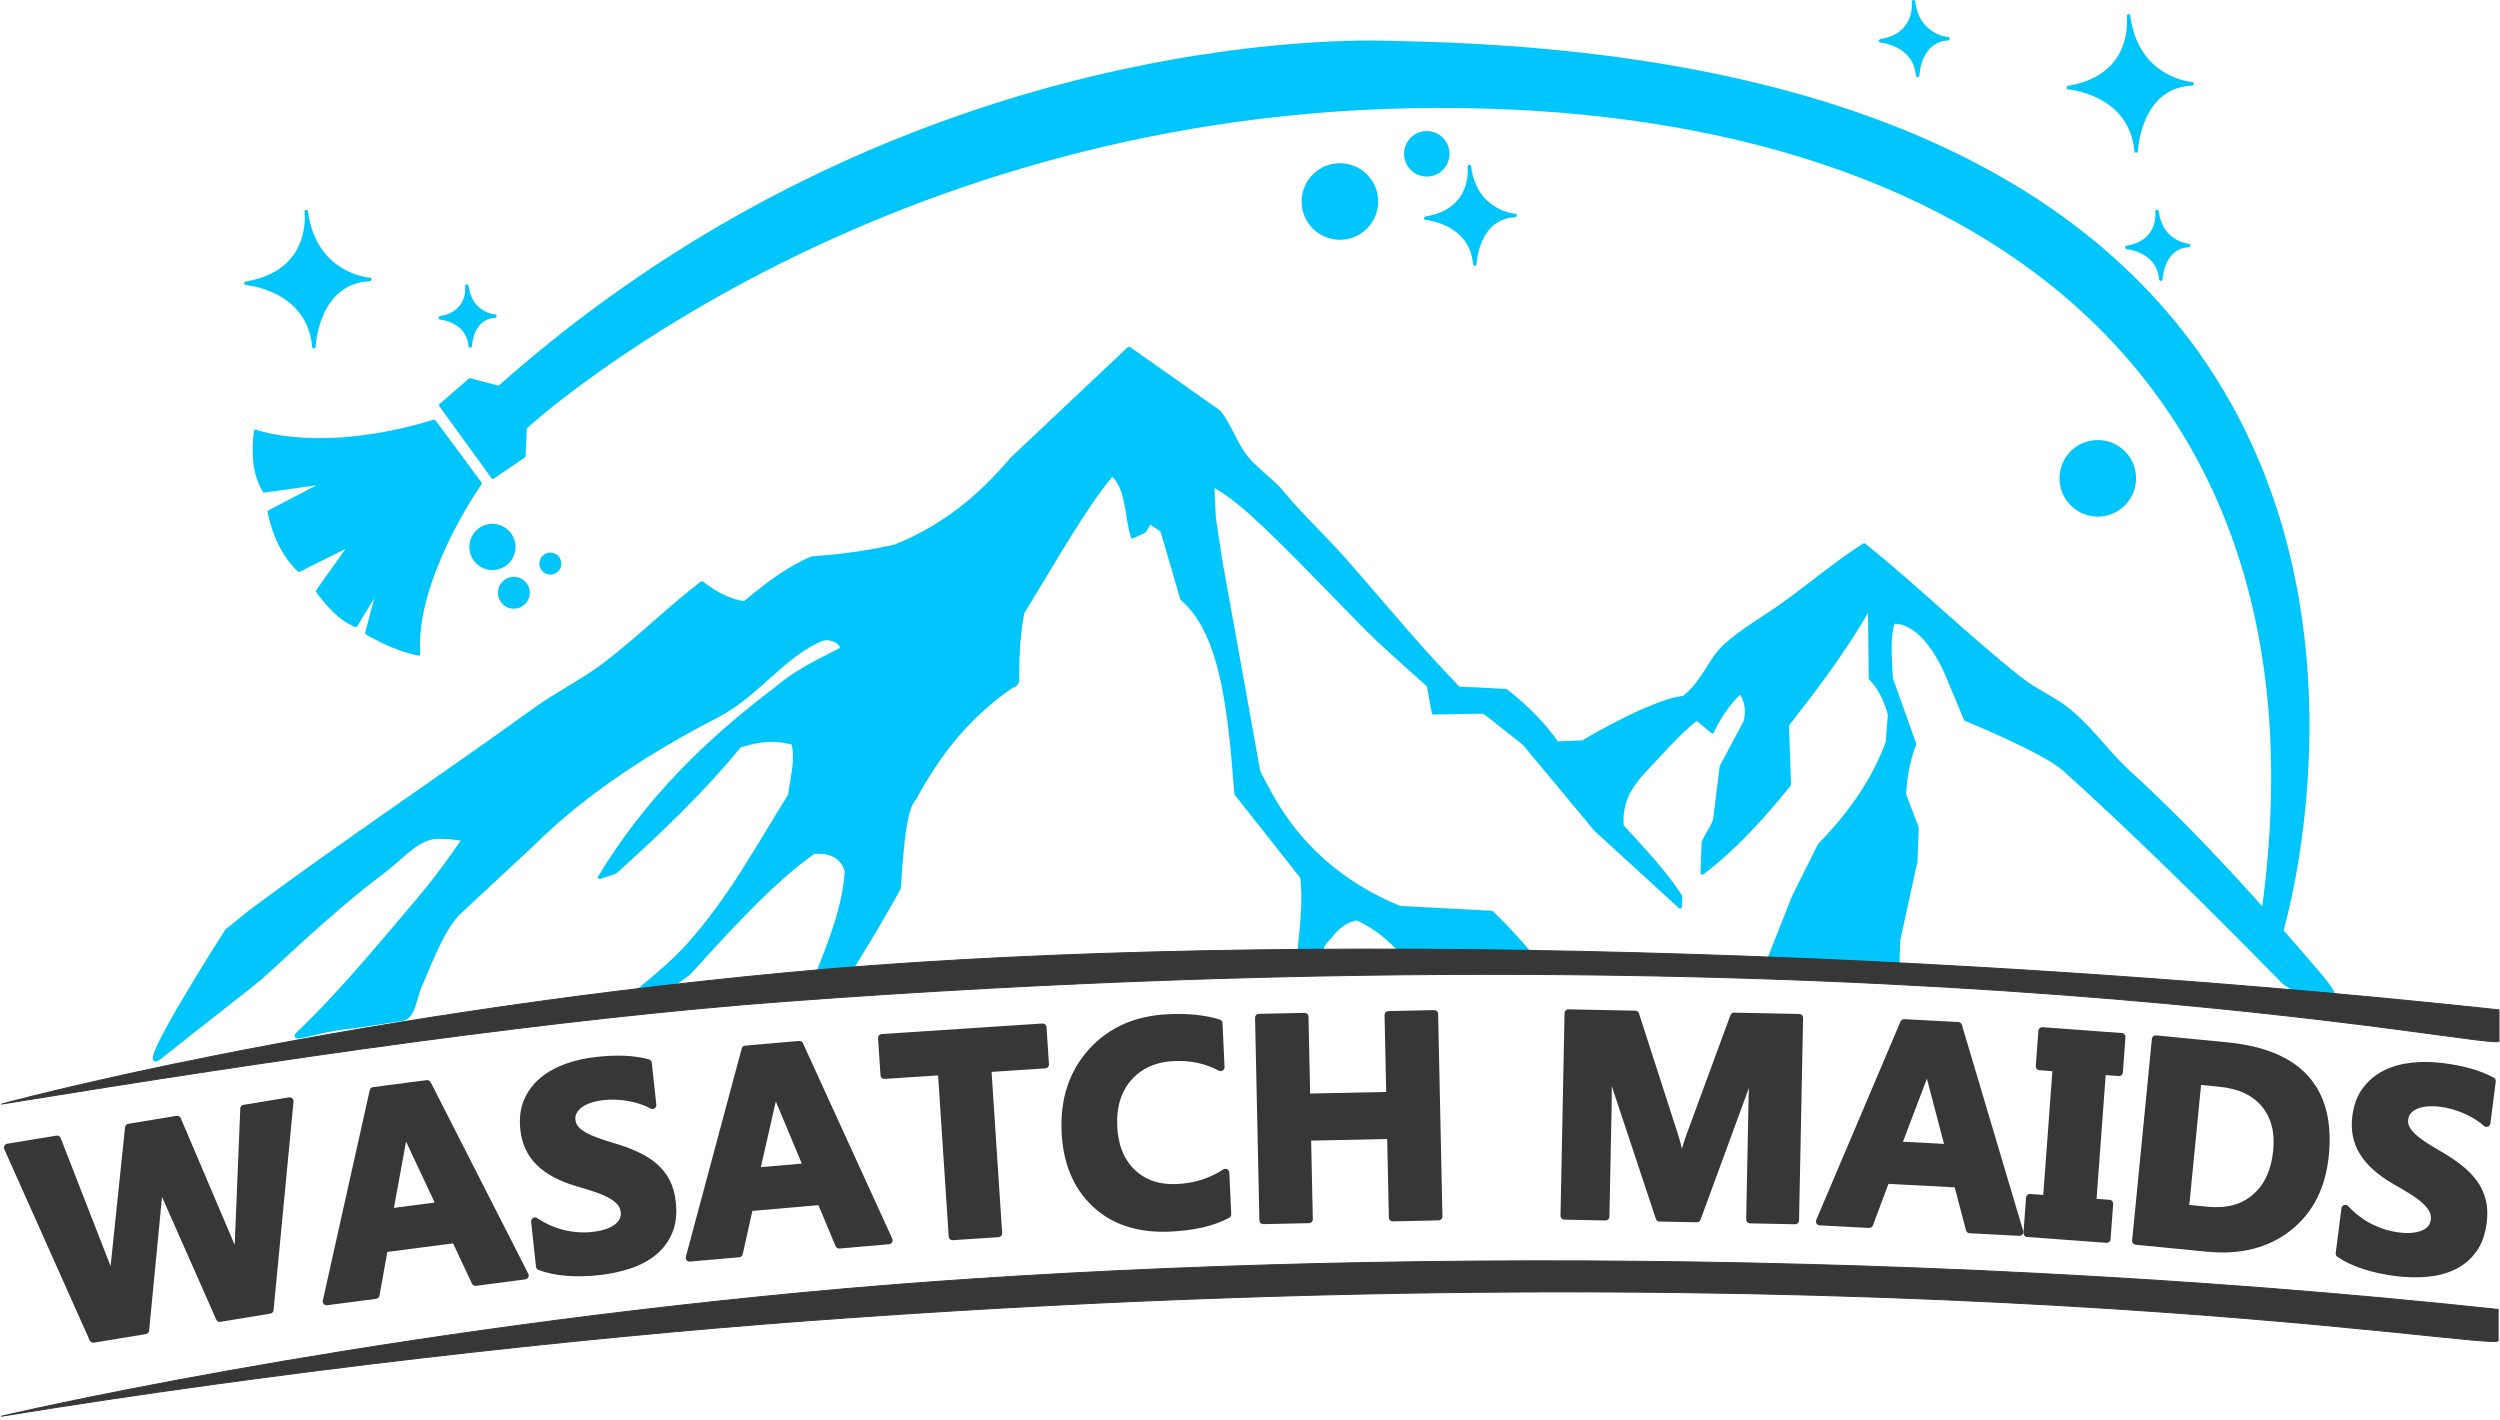 <?xml version="1.0" encoding="UTF-8" standalone="no"?><!DOCTYPE svg PUBLIC "-//W3C//DTD SVG 1.1//EN" "http://www.w3.org/Graphics/SVG/1.1/DTD/svg11.dtd"><svg width="100%" height="100%" viewBox="0 0 2219 1260" version="1.1" xmlns="http://www.w3.org/2000/svg" xmlns:xlink="http://www.w3.org/1999/xlink" xml:space="preserve" xmlns:serif="http://www.serif.com/" style="fill-rule:evenodd;clip-rule:evenodd;stroke-linecap:round;stroke-linejoin:round;stroke-miterlimit:1.5;"><g id="Black-Logo-White-BG-Square" serif:id="Black Logo White BG Square"><g id="vert-logo-black" serif:id="vert logo black"><g id="wasatch"><path d="M201.281,825.937c-0,-0 -85.313,133.452 -59.185,112.548c42.029,-33.626 77.495,-60.54 89.902,-71.176c12.95,-11.103 61.084,-58.209 105.242,-91.374c19.161,-14.391 28.699,-27.135 43.764,-31.804c8.453,-2.62 25.806,0.001 31.067,0.96c-5.248,5.454 -15.808,24.031 -41.035,53.787c-33.491,39.505 -70.703,84.691 -106.283,118.13c-8.692,8.169 16.305,-2.192 42.913,-5.088c19.848,-2.161 35.268,-5.507 48.919,-7.185c11.117,-1.368 11.551,-20.315 17.031,-31.199c9.561,-22.27 19.055,-47.451 32.907,-62.569l65.364,-60.722c50.449,-50.272 111.572,-87.438 164.751,-114.896c35.433,-18.295 59.312,-54.196 92.522,-67.764c7.235,-2.956 19.721,2.608 17.537,8.715c-16.373,8.408 -39.531,19.136 -56.966,34.222c-61.375,46.357 -115.052,98.232 -157.423,168.064l13.723,-4.459c40.388,-36.412 79.05,-73.466 110.498,-112.113c18.658,-5.716 30.986,-6.836 47.409,-2.495c4.024,14.601 -1.249,31.605 -2.813,46.205c-29.171,46.753 -53.752,92.622 -90.35,133.26c-11.204,12.44 -25.737,25.161 -41.278,37.855c-26.812,21.9 22.903,0.936 22.903,0.936l18.906,-13.642c40.657,-44.812 75.833,-82.971 110.902,-107.667c14.423,-1.333 24.761,3.235 29.126,16.43c-1.627,30.336 -13.506,60.752 -25.886,91.826c-2.707,6.793 -0.963,7.121 7.577,5.611c4.629,-0.819 13.764,4.089 19.544,-5.119c15.842,-25.238 31.035,-50.8 45.422,-76.766c2.597,-37.2 5.014,-71.247 13.875,-79.811c22.823,-42.481 50.324,-75.12 86.558,-99.719c3.152,-0.707 4.942,-2.776 4.741,-6.836c-0.245,-23.538 1.402,-42.66 4.509,-58.375c26.438,-42.898 54.859,-93.802 79.437,-122.75c14.115,11.458 12.424,37.747 18.186,55.413l10.415,-4.933l4.949,-7.946l10.783,7.391l17.715,60.548c36.278,31.091 42.351,101.508 48.04,173.084l58.49,74.112c2.429,20.043 -0.208,44.17 -2.984,70.588c-0.843,8.021 15.169,28.909 19.819,-3.931c1.344,-9.494 7.657,-11.886 10.232,-16.514c6.412,-7.323 13.487,-12.424 22.045,-13.309c19.942,9.175 32.069,21.607 43.382,34.378l71.212,5.73c0,-0 31.562,5.637 41.15,0.816c4.187,-2.106 7.775,1.696 -3.308,-11.088c-11.071,-12.771 -22.069,-24.775 -33.157,-35.353l-81.627,-4.306c-45.999,-18.796 -86.211,-50.225 -113.427,-98.342c-3.382,-5.98 -8.779,-16.027 -11.902,-22.411l-33.756,-187.386l-5.75,-38.048l-1.327,-28.7c26.635,12.077 74.432,63.912 133.823,124.324c16.272,16.551 38.992,36.295 57.899,53.446l4.402,24.083l44.862,-0.707l35.469,27.998l63.635,76.524l74.906,68.509l0.387,-9.228c-13.266,-20.842 -32.933,-41.685 -52.063,-62.527c-1.928,-29.684 14.757,-43.047 32.675,-62.543c8.519,-9.269 23.292,-25.027 33.857,-32.777l13.751,11.582c6.286,-14.188 16.183,-27.201 24.615,-34.95c4.785,4.613 7.636,16.046 4.553,26.381l-21.073,39.464l-5.925,47.384c-2.424,7.616 -7.574,13.043 -10.178,20.213l-0.954,26.934c28.212,-21.281 53.35,-48.711 77.269,-78.579l-1.92,-52.748c14.697,-19.251 47.109,-58.941 73.263,-105.246l0.688,63.795c8.161,8.178 13.443,19.235 17.026,31.991l-1.965,24.883c-12.148,33.392 -33.219,63.352 -60.244,91.021l-22.919,45.838l-22.786,57.635l115.042,2.686l0.73,-21.686l15.319,-70.133l1.084,-29.76l-11.165,-29.108c0.655,-13.276 2.445,-27.962 8.964,-44.957l-20.751,-58.41c-1.165,-19.479 -2.367,-40.63 2.202,-50.075c18,-0.061 33.977,17.683 46.255,44.086l17.625,42.264c0,0 69.703,28.365 87.875,44.782c64.931,58.661 127.397,120.569 187.017,181.199c2.426,2.468 4.848,4.933 7.265,7.396c5.676,5.785 72.783,41.094 32.522,-6.093c-53.972,-63.259 -110.05,-125.601 -168.948,-179.412c-19.863,-18.147 -31.7,-36.616 -52.299,-54.256c-13.764,-11.787 -30.742,-18.267 -45.394,-29.891c-46.841,-37.16 -93.052,-82.365 -138.044,-118.315c-24.727,15.664 -46.945,34.587 -70.748,51.857c-17.695,12.839 -37.316,23.264 -53.921,38.719c-11.6,10.796 -19.058,32.573 -35.491,44.795c-13.869,1.875 -22.931,6.321 -38.588,12.667c-17.3,8.16 -34.361,17.038 -51.089,26.915l-22.875,0.891c-11.283,-16.369 -26.461,-31.84 -45.183,-46.492c-14.188,-0.874 -28.295,-1.666 -41.909,-1.965c-36.862,-38.003 -67.59,-75.873 -100.723,-113.53c-17.878,-20.318 -38.832,-39.683 -56.446,-60.991c-8.319,-10.064 -22.881,-20.143 -31.128,-30.231c-9.741,-11.915 -14.833,-28.874 -24.521,-40.808l-79.889,-56.315l-103.903,97.924c-29.084,34.31 -60.88,60.536 -104.268,77.858c-17.838,3.785 -41.515,8.223 -72.765,10.22c-20.076,7.954 -40.152,23.006 -60.228,39.913c-11.759,-1.388 -24.433,-7.351 -37.98,-17.68c-29.428,22.369 -56.132,49.179 -86.046,71.917c-19.834,15.075 -42.723,26.247 -62.819,40.775c-83.424,60.312 -165.552,114.862 -249.178,176.89c-6.921,5.133 -16.765,13.647 -23.664,18.841Z" style="fill:#01c6fc;stroke:#01c6fc;stroke-width:3.13px;"/><path d="M391.276,359.674l46.205,63.806l27.503,-18.702l1.1,-25.303c-0,0 298.799,-275.891 787.044,-284.982c479.65,-8.931 826.572,223.961 754.948,720.78l16.021,14.836c0,0 239.49,-775.408 -787.251,-792.167c0,-0 -421.529,-24.778 -793.868,306.113l-25.854,-6.813l-25.848,22.432Z" style="fill:#01c6fc;stroke:#01c6fc;stroke-width:3.13px;"/><path d="M226.915,382.852c-0,0 57.205,22.003 158.415,-8.8l40.704,55.005c-0,-0 -59.098,83.96 -54.609,151.331c-15.241,-3.183 -30.481,-9.711 -45.721,-18.526l10.605,-40.704l-20.594,33.927c-14.696,-6.205 -24.731,-18.481 -33.795,-30.319l29.703,-41.804l-46.205,23.102c-12.416,-11.811 -21.496,-28.628 -26.402,-51.705l50.605,-26.402l-55.006,7.701c-8.783,-14.494 -10.184,-32.679 -7.7,-52.806Z" style="fill:#01c6fc;stroke:#01c6fc;stroke-width:3.13px;"/><path d="M1698.4,1.599c-0,0 3.987,29.14 -29.14,34.661c0,-0 30.367,2.454 32.82,30.673c0,0 1.227,-31.287 26.993,-32.513c-0,-0 -26.686,-1.841 -30.673,-32.821Z" style="fill:#01c6fc;stroke:#01c6fc;stroke-width:3.13px;"/><path d="M1889.29,14.105c0,0 7.323,53.509 -53.509,63.648c0,-0 55.762,4.506 60.268,56.325c0,0 2.253,-57.452 49.567,-59.705c-0,0 -49.003,-3.379 -56.326,-60.268Z" style="fill:#01c6fc;stroke:#01c6fc;stroke-width:3.13px;"/><path d="M1304.16,147.787c-0,-0 5.282,38.6 -38.601,45.914c0,-0 40.226,3.25 43.476,40.632c0,0 1.626,-41.445 35.757,-43.07c-0,-0 -35.35,-2.438 -40.632,-43.476Z" style="fill:#01c6fc;stroke:#01c6fc;stroke-width:3.12px;"/><path d="M1914.57,187.775c0,0 3.661,26.755 -26.755,31.824c0,0 27.882,2.253 30.135,28.163c-0,-0 1.126,-28.726 24.783,-29.853c-0,0 -24.502,-1.689 -28.163,-30.134Z" style="fill:#01c6fc;stroke:#01c6fc;stroke-width:3.13px;"/><path d="M414.381,254.009c-0,0 3.234,23.638 -23.638,28.117c-0,-0 24.633,1.99 26.623,24.882c0,-0 0.996,-25.38 21.896,-26.375c0,-0 -21.647,-1.493 -24.881,-26.624Z" style="fill:#01c6fc;stroke:#01c6fc;stroke-width:3.13px;"/><path d="M271.85,187.775c-0,0 7.322,53.509 -53.51,63.648c0,-0 55.763,4.506 60.269,56.325c-0,0 2.253,-57.452 49.566,-59.705c0,0 -49.003,-3.379 -56.325,-60.268Z" style="fill:#01c6fc;stroke:#01c6fc;stroke-width:3.13px;"/><circle cx="437.093" cy="485.474" r="18.931" style="fill:#01c6fc;stroke:#01c6fc;stroke-width:3.13px;"/><circle cx="1189.31" cy="178.862" r="32.426" style="fill:#01c6fc;stroke:#01c6fc;stroke-width:3.13px;"/><circle cx="1266.41" cy="136.538" r="18.638" style="fill:#01c6fc;stroke:#01c6fc;stroke-width:3.13px;"/><circle cx="1862.01" cy="424.573" r="32.426" style="fill:#01c6fc;stroke:#01c6fc;stroke-width:3.13px;"/><circle cx="456.103" cy="526.134" r="12.594" style="fill:#01c6fc;stroke:#01c6fc;stroke-width:3.13px;"/><circle cx="488.49" cy="500.26" r="8.194" style="fill:#01c6fc;stroke:#01c6fc;stroke-width:3.13px;"/></g></g><g><path d="M1.339,979.985c0,0 282.95,-77.585 697.129,-116.67c385.395,-36.37 977.626,-25.211 1519.65,33.018l-0,27.576c3.019,11.071 -532.964,-108.417 -1519.65,-35.14c-204.246,15.169 -450.269,51.013 -697.129,91.216Z" style="fill:#373737;stroke:#373737;stroke-width:0.87px;"/><path d="M1.339,1257.03c0,-0 299.066,-70.886 713.246,-109.971c385.395,-36.369 960.719,-43.04 1502.75,15.189l0,27.576c3.02,11.072 -548.56,-88.421 -1502.75,-17.31c-204.242,15.221 -466.386,44.312 -713.246,84.516Z" style="fill:#373737;stroke:#373737;stroke-width:0.87px;"/><g><path d="M257.076,977.45l-17.7,185.091l-44.282,7.285l-48.161,-108.956c-2.544,-5.68 -4.584,-12.162 -6.121,-19.447l-0.495,0.081c0.587,8.204 0.607,15.018 0.06,20.444l-11.46,118.765l-46.138,7.59l-75.814,-169.707l43.664,-7.183l44.42,114.018c1.9,4.854 3.796,11.487 5.688,19.899l0.742,-0.122c-0.715,-6.404 -0.659,-13.527 0.168,-21.371l12.809,-122.924l42.798,-7.041l48.665,114.336c1.791,4.194 3.784,10.388 5.979,18.581l0.494,-0.082c-0.741,-6.568 -0.961,-13.308 -0.658,-20.218l5.017,-122.405l40.325,-6.634Z" style="fill:#373737;fill-rule:nonzero;stroke:#373737;stroke-width:6.94px;stroke-linecap:butt;stroke-miterlimit:2;"/><path d="M465.809,1132.15l-43.756,5.704l-17.848,-38l-63.396,8.264l-7.386,41.291l-43.507,5.671l41.65,-186.713l47.609,-6.207l86.634,169.99Zm-74.822,-61.925l-26.954,-57.42c-1.992,-4.291 -3.683,-9.506 -5.073,-15.646l-0.995,0.129c0.266,5.275 -0.094,10.59 -1.082,15.944l-11.516,62.94l45.62,-5.947Z" style="fill:#373737;fill-rule:nonzero;stroke:#373737;stroke-width:6.94px;stroke-linecap:butt;stroke-miterlimit:2;"/><path d="M479.198,1123.94l-4.313,-39.882c7.885,5.284 16.228,8.983 25.031,11.1c8.803,2.116 17.525,2.707 26.166,1.772c5.068,-0.548 9.443,-1.483 13.125,-2.806c3.682,-1.323 6.702,-2.931 9.061,-4.826c2.359,-1.894 4.042,-4.009 5.051,-6.346c1.008,-2.336 1.373,-4.793 1.094,-7.368c-0.377,-3.49 -1.711,-6.498 -4.002,-9.024c-2.291,-2.526 -5.286,-4.766 -8.985,-6.72c-3.7,-1.953 -8.035,-3.754 -13.004,-5.402c-4.97,-1.648 -10.318,-3.298 -16.044,-4.948c-14.588,-4.307 -25.763,-10.285 -33.525,-17.936c-7.762,-7.65 -12.286,-17.416 -13.571,-29.298c-1.006,-9.305 -0.001,-17.505 3.014,-24.598c3.016,-7.092 7.51,-13.147 13.482,-18.164c5.972,-5.017 13.085,-9.002 21.34,-11.954c8.255,-2.952 17.118,-4.94 26.59,-5.964c9.306,-1.007 17.613,-1.338 24.921,-0.993c7.308,0.344 14.121,1.352 20.438,3.022l4.03,37.265c-3.216,-1.754 -6.675,-3.229 -10.377,-4.426c-3.702,-1.197 -7.478,-2.112 -11.329,-2.747c-3.852,-0.634 -7.653,-1 -11.404,-1.099c-3.751,-0.099 -7.289,0.032 -10.612,0.391c-4.57,0.494 -8.677,1.38 -12.322,2.657c-3.644,1.276 -6.669,2.843 -9.074,4.701c-2.405,1.857 -4.195,3.963 -5.369,6.317c-1.175,2.355 -1.614,4.903 -1.317,7.645c0.323,2.991 1.402,5.585 3.237,7.782c1.835,2.198 4.321,4.198 7.458,6.003c3.137,1.804 6.893,3.499 11.268,5.086c4.374,1.586 9.295,3.176 14.764,4.77c7.468,2.219 14.231,4.703 20.286,7.452c6.055,2.75 11.348,6.023 15.877,9.82c4.53,3.798 8.169,8.301 10.918,13.509c2.749,5.209 4.514,11.427 5.296,18.656c1.078,9.97 0.093,18.546 -2.955,25.726c-3.048,7.181 -7.586,13.219 -13.613,18.116c-6.027,4.897 -13.242,8.724 -21.643,11.482c-8.402,2.758 -17.381,4.654 -26.936,5.687c-9.804,1.06 -19.22,1.238 -28.249,0.533c-9.028,-0.705 -16.963,-2.369 -23.803,-4.991Z" style="fill:#373737;fill-rule:nonzero;stroke:#373737;stroke-width:6.94px;stroke-linecap:butt;stroke-miterlimit:2;"/><path d="M788.833,1100.92l-43.96,3.831l-16.21,-38.727l-63.691,5.551l-9.141,40.938l-43.709,3.809l49.579,-184.765l47.831,-4.169l79.301,173.532Zm-72.111,-65.062l-24.479,-58.518c-1.807,-4.372 -3.274,-9.655 -4.402,-15.849l-0.999,0.087c0.041,5.282 -0.546,10.576 -1.761,15.883l-14.192,62.392l45.833,-3.995Z" style="fill:#373737;fill-rule:nonzero;stroke:#373737;stroke-width:6.94px;stroke-linecap:butt;stroke-miterlimit:2;"/><path d="M927.591,944.822l-51.161,3.36l9.62,146.478l-40.529,2.661l-9.619,-146.478l-50.911,3.344l-2.161,-32.898l142.601,-9.366l2.16,32.899Z" style="fill:#373737;fill-rule:nonzero;stroke:#373737;stroke-width:6.94px;stroke-linecap:butt;stroke-miterlimit:2;"/><path d="M1089.37,1077.86c-12.818,6.942 -29.789,10.893 -50.91,11.854c-27.55,1.254 -49.583,-5.858 -66.099,-21.336c-16.516,-15.478 -25.388,-36.7 -26.615,-63.666c-1.307,-28.719 6.504,-52.415 23.431,-71.088c16.928,-18.673 39.542,-28.654 67.844,-29.942c17.532,-0.798 32.409,0.742 44.632,4.62l1.773,38.946c-12.349,-6.633 -26.204,-9.6 -41.565,-8.901c-16.864,0.768 -30.231,6.688 -40.101,17.762c-9.869,11.074 -14.392,25.669 -13.567,43.785c0.79,17.365 6.304,30.981 16.541,40.847c10.237,9.865 23.62,14.422 40.15,13.67c15.779,-0.718 30.047,-5.216 42.805,-13.493l1.681,36.942Z" style="fill:#373737;fill-rule:nonzero;stroke:#373737;stroke-width:6.94px;stroke-linecap:butt;stroke-miterlimit:2;"/><path d="M1276.84,1079.75l-40.607,0.869l-1.566,-73.192l-74.445,1.593l1.566,73.192l-40.481,0.866l-3.846,-179.721l40.482,-0.867l1.533,71.688l74.446,-1.592l-1.534,-71.689l40.606,-0.868l3.846,179.721Z" style="fill:#373737;fill-rule:nonzero;stroke:#373737;stroke-width:6.94px;stroke-linecap:butt;stroke-miterlimit:2;"/><path d="M1593.36,1083.18l-39.981,-0.799l2.15,-107.535c0.232,-11.614 0.99,-24.43 2.273,-38.447l-1.002,-0.02c-2.31,10.987 -4.348,18.887 -6.116,23.7l-44.555,121.357l-33.088,-0.661l-40.446,-121.803c-1.104,-3.282 -2.817,-11.675 -5.138,-25.179l-1.128,-0.023c0.732,17.735 0.964,33.287 0.697,46.656l-1.988,99.389l-36.471,-0.729l3.593,-179.727l59.283,1.185l34.592,107.267c2.754,8.581 4.713,17.188 5.878,25.821l0.752,0.015c2.455,-9.898 5.009,-18.498 7.663,-25.801l38.847,-105.548l57.779,1.156l-3.594,179.726Z" style="fill:#373737;fill-rule:nonzero;stroke:#373737;stroke-width:6.94px;stroke-linecap:butt;stroke-miterlimit:2;"/><path d="M1792.44,1093.47l-44.065,-2.316l-10.671,-40.605l-63.844,-3.355l-14.742,39.27l-43.815,-2.303l74.78,-176.081l47.946,2.52l54.411,182.87Zm-62.368,-74.453l-16.107,-61.353c-1.182,-4.581 -1.901,-10.016 -2.156,-16.306l-1.002,-0.053c-0.693,5.236 -2.011,10.397 -3.952,15.484l-22.726,59.813l45.943,2.415Z" style="fill:#373737;fill-rule:nonzero;stroke:#373737;stroke-width:6.94px;stroke-linecap:butt;stroke-miterlimit:2;"/><path d="M1883.11,920.392l-2.307,31.255l-15.002,-1.108l-8.619,116.767l15.002,1.107l-2.307,31.254l-70.385,-5.195l2.307,-31.254l15.002,1.107l8.619,-116.766l-15.002,-1.108l2.307,-31.254l70.385,5.195Z" style="fill:#373737;fill-rule:nonzero;stroke:#373737;stroke-width:6.94px;stroke-linecap:butt;stroke-miterlimit:2;"/><path d="M1895.94,1101.36l17.524,-178.906l63.378,6.208c63.545,6.224 92.47,38.405 86.775,96.544c-2.729,27.863 -13.579,49.262 -32.55,64.198c-18.971,14.937 -42.887,20.991 -71.749,18.164l-63.378,-6.208Zm54.608,-142.147l-11.108,113.407l19.961,1.955c17.467,1.711 31.683,-2.186 42.648,-11.693c10.966,-9.506 17.333,-23.284 19.101,-41.332c1.67,-17.051 -1.944,-30.945 -10.843,-41.684c-8.899,-10.738 -22.248,-16.979 -40.047,-18.722l-19.712,-1.931Z" style="fill:#373737;fill-rule:nonzero;stroke:#373737;stroke-width:6.94px;stroke-linecap:butt;stroke-miterlimit:2;"/><path d="M2076.63,1112.69l5.071,-39.792c6.442,6.971 13.697,12.508 21.767,16.612c8.071,4.104 16.417,6.705 25.038,7.804c5.057,0.644 9.53,0.751 13.418,0.32c3.888,-0.431 7.2,-1.294 9.934,-2.588c2.735,-1.294 4.864,-2.961 6.387,-4.999c1.524,-2.039 2.449,-4.343 2.777,-6.913c0.444,-3.481 -0.155,-6.717 -1.796,-9.706c-1.641,-2.99 -4.033,-5.864 -7.178,-8.624c-3.145,-2.76 -6.942,-5.518 -11.393,-8.276c-4.45,-2.758 -9.269,-5.605 -14.455,-8.54c-13.188,-7.579 -22.668,-15.99 -28.44,-25.235c-5.772,-9.244 -7.902,-19.794 -6.391,-31.649c1.183,-9.285 4.065,-17.027 8.646,-23.225c4.582,-6.198 10.359,-11.043 17.334,-14.535c6.974,-3.491 14.818,-5.714 23.533,-6.667c8.715,-0.954 17.798,-0.828 27.248,0.377c9.285,1.183 17.442,2.791 24.47,4.824c7.029,2.034 13.421,4.596 19.177,7.689l-4.739,37.181c-2.721,-2.453 -5.742,-4.691 -9.065,-6.716c-3.322,-2.024 -6.783,-3.792 -10.381,-5.303c-3.599,-1.512 -7.211,-2.752 -10.836,-3.72c-3.626,-0.967 -7.097,-1.662 -10.413,-2.085c-4.56,-0.581 -8.76,-0.674 -12.602,-0.279c-3.841,0.395 -7.147,1.216 -9.918,2.464c-2.771,1.247 -5.001,2.88 -6.69,4.897c-1.689,2.017 -2.708,4.394 -3.057,7.129c-0.38,2.985 0.066,5.759 1.34,8.322c1.274,2.564 3.227,5.087 5.86,7.571c2.632,2.484 5.891,5.005 9.777,7.565c3.886,2.559 8.303,5.249 13.251,8.071c6.749,3.893 12.749,7.88 18,11.961c5.251,4.081 9.638,8.495 13.161,13.241c3.523,4.745 6.017,9.971 7.48,15.675c1.463,5.705 1.735,12.164 0.816,19.376c-1.268,9.948 -4.219,18.06 -8.852,24.336c-4.633,6.275 -10.449,11.094 -17.449,14.457c-7,3.362 -14.906,5.408 -23.719,6.138c-8.813,0.731 -17.986,0.488 -27.52,-0.727c-9.782,-1.247 -18.982,-3.262 -27.6,-6.045c-8.617,-2.784 -15.948,-6.245 -21.991,-10.386Z" style="fill:#373737;fill-rule:nonzero;stroke:#373737;stroke-width:6.94px;stroke-linecap:butt;stroke-miterlimit:2;"/></g></g></g></svg>